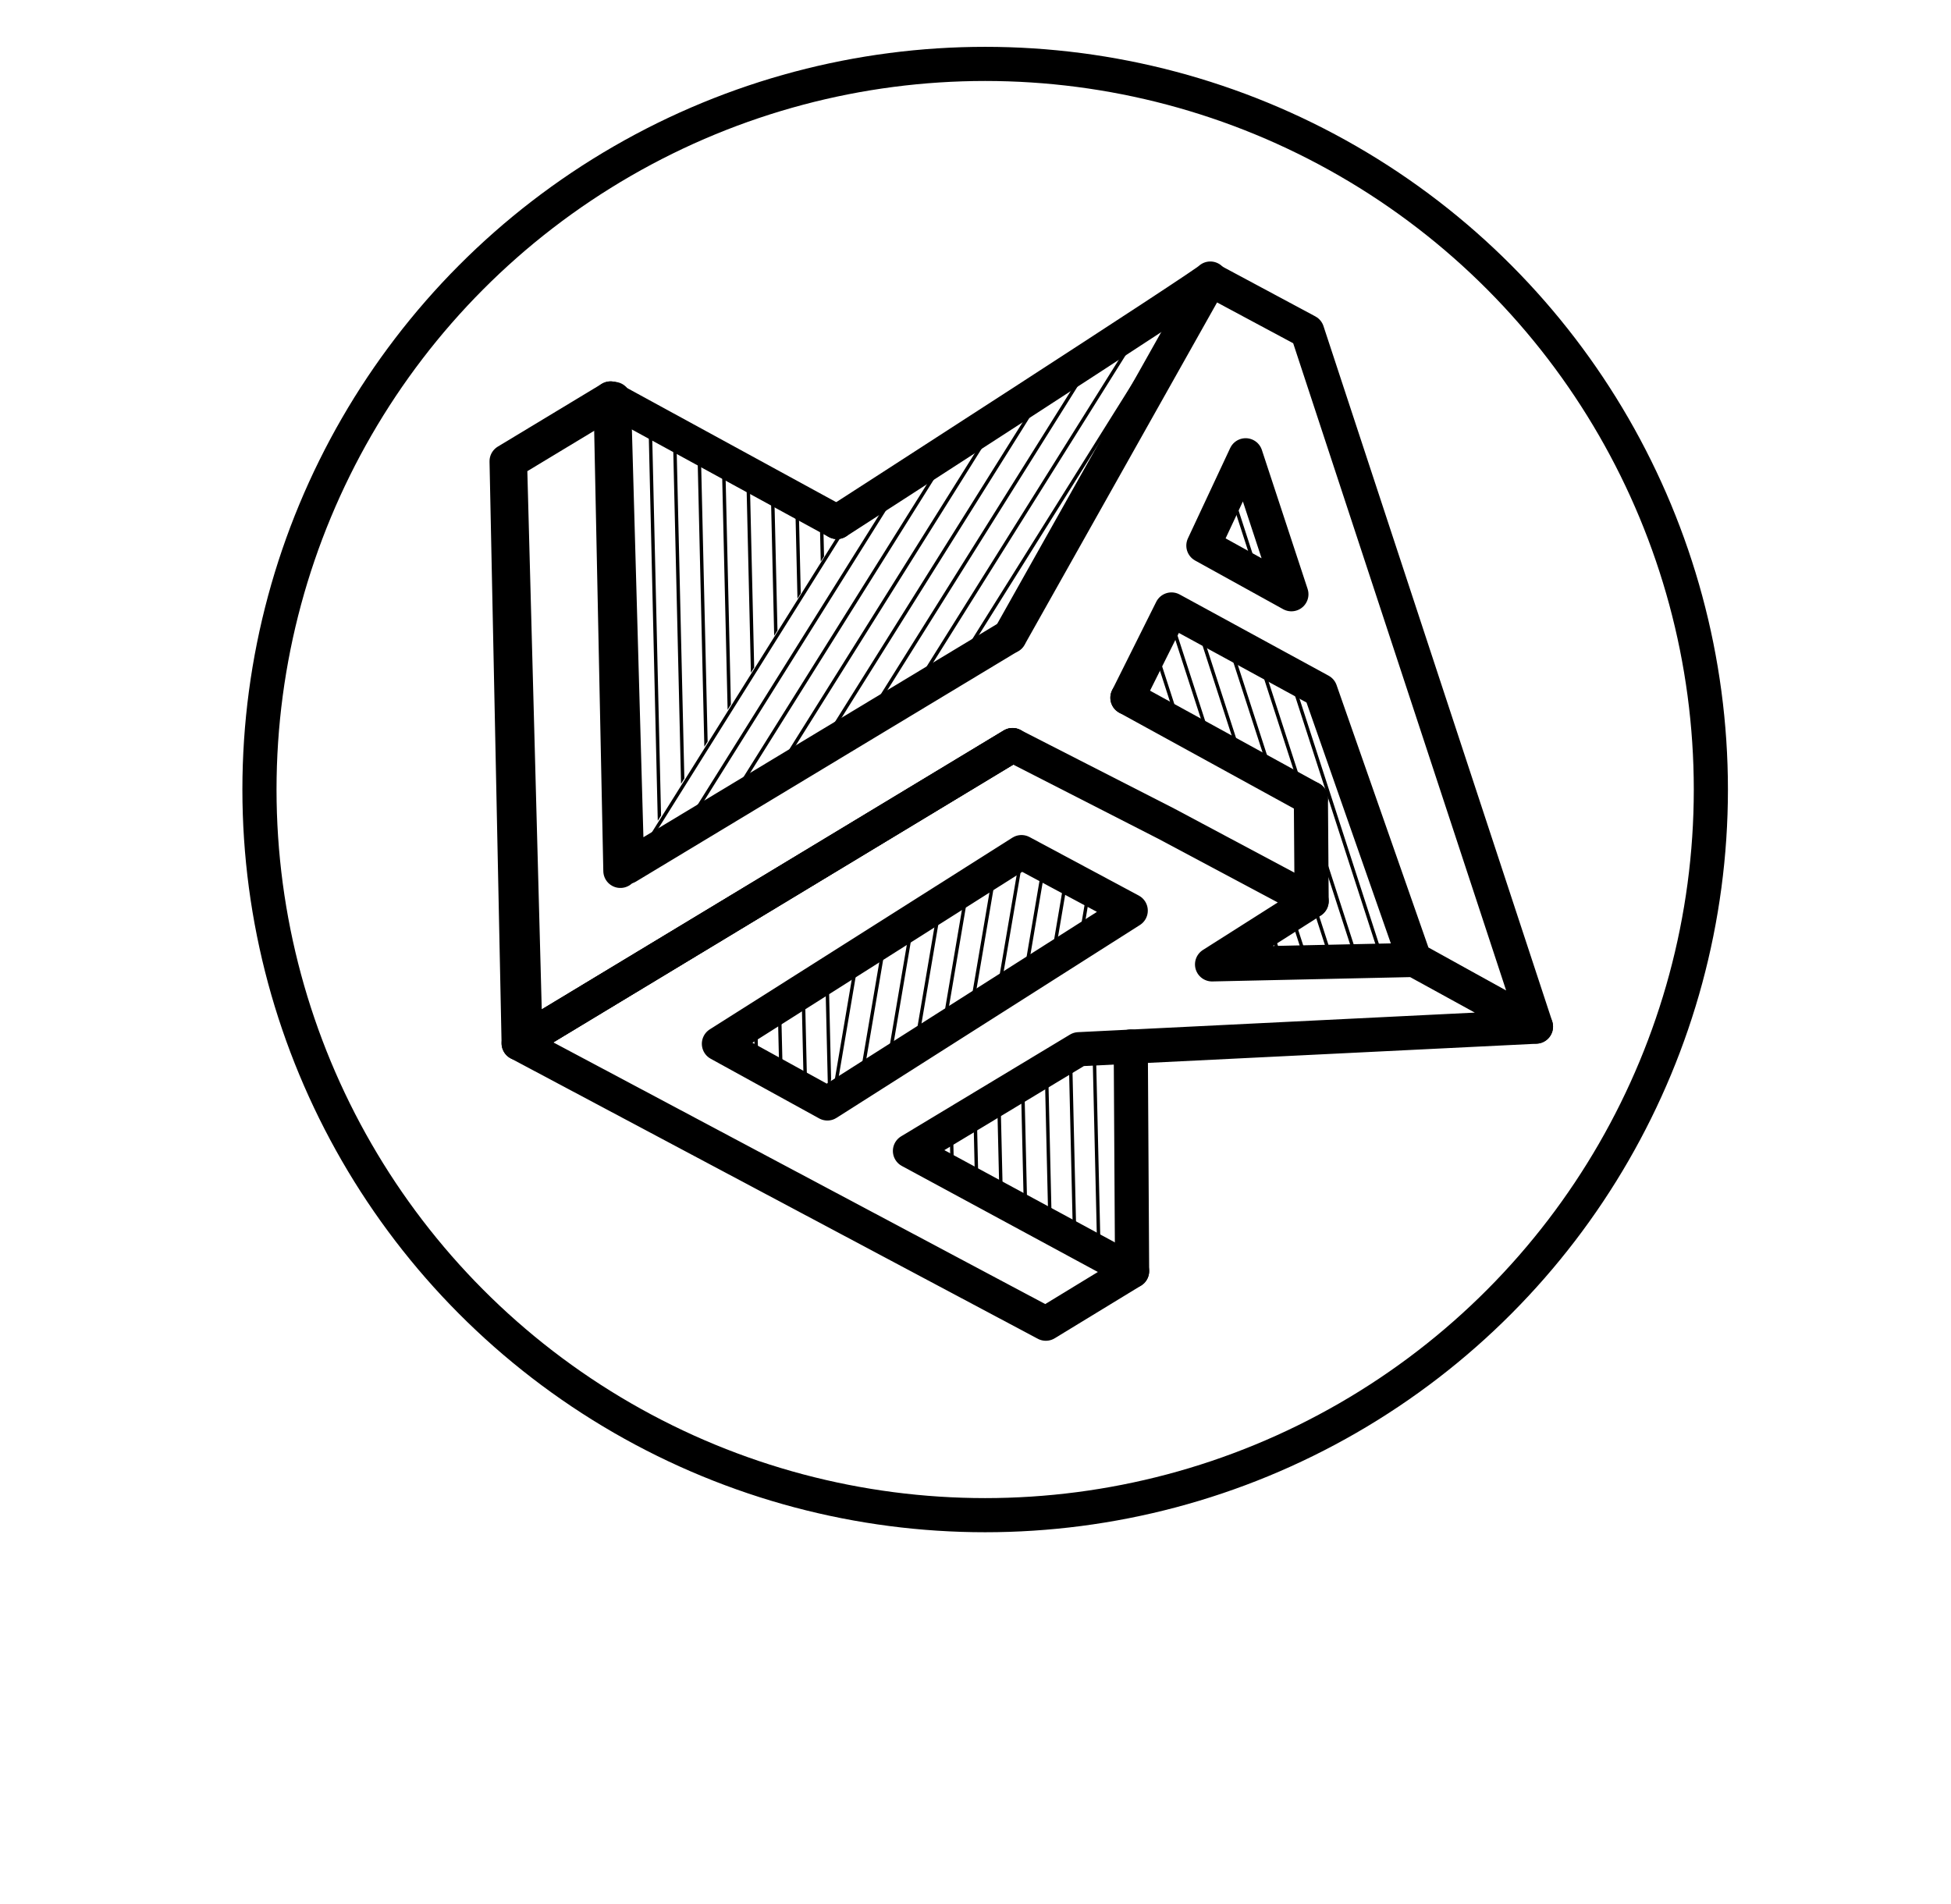 <svg xmlns="http://www.w3.org/2000/svg" xmlns:xlink="http://www.w3.org/1999/xlink" viewBox="0 0 571.48 557.77"><defs><style>.cls-1,.cls-2,.cls-3,.cls-4{fill:none;}.cls-1,.cls-3,.cls-4{stroke:#000;}.cls-1,.cls-3{stroke-linecap:round;stroke-linejoin:round;}.cls-1{stroke-width:10px;}.cls-4{stroke-miterlimit:10;}.cls-5{clip-path:url(#clip-path);}.cls-6{clip-path:url(#clip-path-2);}.cls-7{clip-path:url(#clip-path-3);}.cls-8{clip-path:url(#clip-path-4);}.cls-9{clip-path:url(#clip-path-5);}.cls-10{clip-path:url(#clip-path-6);}</style><clipPath id="clip-path" transform="translate(62.78 7.36)"><path class="cls-1" d="M233.83,210.93,91.14,297.1,86.61,127.89l30.45-18.39,3.87,137.11,112-67.54h0"/></clipPath><clipPath id="clip-path-2" transform="translate(62.78 7.36)"><polygon class="cls-2" points="117.66 114.99 182.34 149.68 121.73 246.06 117.66 114.99"/></clipPath><clipPath id="clip-path-3" transform="translate(62.78 7.36)"><polygon class="cls-2" points="177.21 148.41 283.9 80.02 228.09 182.6 121.64 245.75 177.21 148.41"/></clipPath><clipPath id="clip-path-4" transform="translate(62.78 7.36)"><path class="cls-2" d="M151.93,294.42l32.79-19.85L180,314.28Zm53.95,34.41,61.74,36.73,0-65.54-15.23.75Z"/></clipPath><clipPath id="clip-path-5" transform="translate(62.78 7.36)"><path class="cls-2" d="M181.5,313.91l1-36.92L238,242.47l29.11,15.6Z"/></clipPath><clipPath id="clip-path-6" transform="translate(62.78 7.36)"><path class="cls-2" d="M265.64,195.49l12.9-22.89,43.64,20.82,27.54,78.68-59.3,1.45,27-16.51L319.36,228Zm48-30.32-14.1-36.29-11.69,22Z"/></clipPath></defs><g id="Layer_1" data-name="Layer 1"><path class="cls-1" d="M233.81,210.9,89.14,298.26l-3.53-170.5,30.46-18.39,2.87,138.39" transform="translate(62.78 7.36)"/><path class="cls-1" d="M249.11,185.68" transform="translate(62.78 7.36)"/><path class="cls-1" d="M233.14,178.79" transform="translate(62.78 7.36)"/><polyline class="cls-1" points="295.76 186.43 354.54 81.88 382.92 97.09 449.91 300.71 414.32 281.01 386.78 202.33 343.15 178.54 330.24 204.4"/><polygon class="cls-1" points="352.49 159.83 364.87 133.37 378.27 174.08 352.49 159.83"/><path class="cls-1" d="M89.14,298.26l154.42,82.15L268.83,365l-65.07-35.2L253.21,300l133.92-6.6h0l-35.62-19.55-59.26,1.3,29.17-18.52L278.8,233.91l-45-23Zm147.29-56,32,17.14-88.86,56.49-31.77-17.48Z" transform="translate(62.78 7.36)"/><line class="cls-1" x1="178.85" y1="116.72" x2="245.16" y2="152.92"/><line class="cls-1" x1="331.61" y1="372.34" x2="331.22" y2="306.57"/><path class="cls-1" d="M287,174.84" transform="translate(62.78 7.36)"/><path class="cls-1" d="M346.62,240.49" transform="translate(62.78 7.36)"/><path class="cls-1" d="M267.46,197.05" transform="translate(62.78 7.36)"/><line class="cls-1" x1="330.24" y1="204.4" x2="383.98" y2="233.89"/><line class="cls-1" x1="383.98" y1="233.89" x2="384.2" y2="263.94"/><path class="cls-1" d="M291.74,74.24c0,.83-109.36,71.32-109.36,71.32" transform="translate(62.78 7.36)"/><line class="cls-3" x1="245.16" y1="152.92" x2="245.16" y2="152.92"/><path class="cls-3" d="M179.55,315.85" transform="translate(62.78 7.36)"/><path class="cls-3" d="M184.33,276.14" transform="translate(62.78 7.36)"/><path class="cls-1" d="M297.65,212" transform="translate(62.78 7.36)"/><path class="cls-1" d="M324,195" transform="translate(62.78 7.36)"/><path class="cls-1" d="M268.83,365" transform="translate(62.78 7.36)"/><path class="cls-1" d="M387,293.36" transform="translate(62.78 7.36)"/><path class="cls-4" d="M110.15,830.81" transform="translate(62.78 7.36)"/><path class="cls-4" d="M117.22,830.81" transform="translate(62.78 7.36)"/><path class="cls-4" d="M124.29,830.81" transform="translate(62.78 7.36)"/><path class="cls-4" d="M131.36,830.81" transform="translate(62.78 7.36)"/><path class="cls-4" d="M138.43,830.81" transform="translate(62.78 7.36)"/><path class="cls-4" d="M145.5,830.81" transform="translate(62.78 7.36)"/><path class="cls-4" d="M152.57,830.81" transform="translate(62.78 7.36)"/><path class="cls-4" d="M159.64,830.81" transform="translate(62.78 7.36)"/><path class="cls-4" d="M166.72,830.81" transform="translate(62.78 7.36)"/><path class="cls-4" d="M173.79,830.81" transform="translate(62.78 7.36)"/><path class="cls-4" d="M180.86,830.81" transform="translate(62.78 7.36)"/><path class="cls-4" d="M187.93,830.81" transform="translate(62.78 7.36)"/><path class="cls-4" d="M195,830.81" transform="translate(62.78 7.36)"/><path class="cls-4" d="M202.07,830.81" transform="translate(62.78 7.36)"/><path class="cls-4" d="M209.14,830.81" transform="translate(62.78 7.36)"/><path class="cls-4" d="M216.21,830.81" transform="translate(62.78 7.36)"/><path class="cls-4" d="M223.28,830.81" transform="translate(62.78 7.36)"/><path class="cls-4" d="M230.36,830.81" transform="translate(62.78 7.36)"/><path class="cls-4" d="M237.43,830.81" transform="translate(62.78 7.36)"/><path class="cls-4" d="M244.5,830.81" transform="translate(62.78 7.36)"/><path class="cls-4" d="M251.57,830.81" transform="translate(62.78 7.36)"/><path class="cls-4" d="M258.64,830.81" transform="translate(62.78 7.36)"/><path class="cls-4" d="M265.71,830.81" transform="translate(62.78 7.36)"/><path class="cls-4" d="M272.78,830.81" transform="translate(62.78 7.36)"/><path class="cls-4" d="M279.85,830.81" transform="translate(62.78 7.36)"/><path class="cls-4" d="M286.92,830.81" transform="translate(62.78 7.36)"/><path class="cls-4" d="M294,830.81" transform="translate(62.78 7.36)"/><path class="cls-4" d="M301.07,830.81" transform="translate(62.78 7.36)"/><path class="cls-4" d="M308.14,830.81" transform="translate(62.78 7.36)"/><path class="cls-4" d="M315.21,830.81" transform="translate(62.78 7.36)"/><path class="cls-4" d="M322.28,830.81" transform="translate(62.78 7.36)"/><path class="cls-4" d="M329.35,830.81" transform="translate(62.78 7.36)"/><path class="cls-4" d="M336.42,830.81" transform="translate(62.78 7.36)"/><path class="cls-4" d="M343.49,830.81" transform="translate(62.78 7.36)"/><path class="cls-4" d="M350.56,830.81" transform="translate(62.78 7.36)"/><path class="cls-4" d="M357.63,830.81" transform="translate(62.78 7.36)"/><path class="cls-4" d="M364.71,830.81" transform="translate(62.78 7.36)"/><path class="cls-4" d="M371.78,830.81" transform="translate(62.78 7.36)"/><path class="cls-4" d="M378.85,830.81" transform="translate(62.78 7.36)"/><path class="cls-4" d="M385.92,830.81" transform="translate(62.78 7.36)"/><circle class="cls-1" cx="288.57" cy="231.29" r="212.57"/></g><g id="Lines_L" data-name="Lines L"><g class="cls-5"><path class="cls-4" d="M-225.52,835.75" transform="translate(62.78 7.36)"/><path class="cls-4" d="M-218.45,835.75" transform="translate(62.78 7.36)"/><path class="cls-4" d="M-211.38,835.75" transform="translate(62.78 7.36)"/><path class="cls-4" d="M-204.31,835.75" transform="translate(62.78 7.36)"/><path class="cls-4" d="M-197.24,835.75" transform="translate(62.78 7.36)"/><path class="cls-4" d="M-190.17,835.75" transform="translate(62.78 7.36)"/><path class="cls-4" d="M-183.1,835.75" transform="translate(62.78 7.36)"/><path class="cls-4" d="M-176,835.75" transform="translate(62.78 7.36)"/><path class="cls-4" d="M-169,835.75" transform="translate(62.78 7.36)"/><path class="cls-4" d="M-161.88,835.75" transform="translate(62.78 7.36)"/><path class="cls-4" d="M-154.81,835.75" transform="translate(62.78 7.36)"/><path class="cls-4" d="M-147.74,835.75" transform="translate(62.78 7.36)"/><path class="cls-4" d="M-140.67,835.75" transform="translate(62.78 7.36)"/><path class="cls-4" d="M-133.6,835.75" transform="translate(62.78 7.36)"/><path class="cls-4" d="M-126.53,835.75" transform="translate(62.78 7.36)"/><path class="cls-4" d="M-119.46,835.75" transform="translate(62.78 7.36)"/><path class="cls-4" d="M-112.39,835.75" transform="translate(62.78 7.36)"/><path class="cls-4" d="M-105.32,835.75" transform="translate(62.78 7.36)"/><path class="cls-4" d="M-98.25,835.75" transform="translate(62.78 7.36)"/><path class="cls-4" d="M-91.17,835.75" transform="translate(62.78 7.36)"/><path class="cls-4" d="M-84.1,835.75" transform="translate(62.78 7.36)"/><path class="cls-4" d="M-77,835.75" transform="translate(62.78 7.36)"/><path class="cls-4" d="M-70,835.75" transform="translate(62.78 7.36)"/><path class="cls-4" d="M-62.89,835.75" transform="translate(62.78 7.36)"/><path class="cls-4" d="M-55.82,835.75" transform="translate(62.78 7.36)"/><path class="cls-4" d="M-48.75,835.75" transform="translate(62.78 7.36)"/><path class="cls-4" d="M-41.68,835.75" transform="translate(62.78 7.36)"/><path class="cls-4" d="M-34.61,835.75" transform="translate(62.78 7.36)"/><path class="cls-4" d="M-27.53,835.75" transform="translate(62.78 7.36)"/><path class="cls-4" d="M-20.46,835.75" transform="translate(62.78 7.36)"/><path class="cls-4" d="M-13.39,835.75" transform="translate(62.78 7.36)"/><path class="cls-4" d="M-6.32,835.75" transform="translate(62.78 7.36)"/><path class="cls-4" d="M.75,835.75" transform="translate(62.78 7.36)"/><path class="cls-4" d="M7.82,835.75" transform="translate(62.78 7.36)"/><path class="cls-4" d="M14.89,835.75" transform="translate(62.78 7.36)"/><path class="cls-4" d="M22,835.75" transform="translate(62.78 7.36)"/><path class="cls-4" d="M29,835.75" transform="translate(62.78 7.36)"/><path class="cls-4" d="M36.11,835.75" transform="translate(62.78 7.36)"/><path class="cls-4" d="M43.18,835.75" transform="translate(62.78 7.36)"/><path class="cls-4" d="M50.25,835.75" transform="translate(62.78 7.36)"/><path class="cls-4" d="M92.25,830.81" transform="translate(62.78 7.36)"/><path class="cls-4" d="M99.32,830.81" transform="translate(62.78 7.36)"/><path class="cls-4" d="M106.39,830.81" transform="translate(62.78 7.36)"/><path class="cls-4" d="M113.47,830.81" transform="translate(62.78 7.36)"/><path class="cls-4" d="M120.54,830.81" transform="translate(62.78 7.36)"/><path class="cls-4" d="M127.61,830.81" transform="translate(62.78 7.36)"/><path class="cls-4" d="M134.68,830.81" transform="translate(62.78 7.36)"/><path class="cls-4" d="M141.75,830.81" transform="translate(62.78 7.36)"/><path class="cls-4" d="M148.82,830.81" transform="translate(62.78 7.36)"/><path class="cls-4" d="M155.89,830.81" transform="translate(62.78 7.36)"/><path class="cls-4" d="M163,830.81" transform="translate(62.78 7.36)"/><path class="cls-4" d="M170,830.81" transform="translate(62.78 7.36)"/><path class="cls-4" d="M177.11,830.81" transform="translate(62.78 7.36)"/><path class="cls-4" d="M184.18,830.81" transform="translate(62.78 7.36)"/><path class="cls-4" d="M191.25,830.81" transform="translate(62.78 7.36)"/><path class="cls-4" d="M198.32,830.81" transform="translate(62.78 7.36)"/><path class="cls-4" d="M205.39,830.81" transform="translate(62.78 7.36)"/><path class="cls-4" d="M212.46,830.81" transform="translate(62.78 7.36)"/><path class="cls-4" d="M219.53,830.81" transform="translate(62.78 7.36)"/><path class="cls-4" d="M226.6,830.81" transform="translate(62.78 7.36)"/><path class="cls-4" d="M233.67,830.81" transform="translate(62.78 7.36)"/><path class="cls-4" d="M240.74,830.81" transform="translate(62.78 7.36)"/><path class="cls-4" d="M247.82,830.81" transform="translate(62.78 7.36)"/><path class="cls-4" d="M254.89,830.81" transform="translate(62.78 7.36)"/><path class="cls-4" d="M262,830.81" transform="translate(62.78 7.36)"/><path class="cls-4" d="M269,830.81" transform="translate(62.78 7.36)"/><path class="cls-4" d="M276.1,830.81" transform="translate(62.78 7.36)"/><path class="cls-4" d="M283.17,830.81" transform="translate(62.78 7.36)"/><path class="cls-4" d="M290.24,830.81" transform="translate(62.78 7.36)"/><path class="cls-4" d="M297.31,830.81" transform="translate(62.78 7.36)"/><path class="cls-4" d="M304.38,830.81" transform="translate(62.78 7.36)"/><path class="cls-4" d="M311.46,830.81" transform="translate(62.78 7.36)"/><path class="cls-4" d="M318.53,830.81" transform="translate(62.78 7.36)"/><path class="cls-4" d="M325.6,830.81" transform="translate(62.78 7.36)"/><path class="cls-4" d="M332.67,830.81" transform="translate(62.78 7.36)"/><path class="cls-4" d="M339.74,830.81" transform="translate(62.78 7.36)"/><path class="cls-4" d="M346.81,830.81" transform="translate(62.78 7.36)"/><path class="cls-4" d="M353.88,830.81" transform="translate(62.78 7.36)"/><path class="cls-4" d="M361,830.81" transform="translate(62.78 7.36)"/><path class="cls-4" d="M368,830.81" transform="translate(62.78 7.36)"/></g><path class="cls-1" d="M233.83,210.93,91.14,297.1,86.61,127.89l30.45-18.39,3.87,137.11,112-67.54h0" transform="translate(62.78 7.36)"/></g><g id="Lines_blank_space" data-name="Lines blank space"><g id="Layer_9" data-name="Layer 9"><g class="cls-6"><line class="cls-4" x1="19.63" y1="78.37" x2="28.15" y2="442.77"/><line class="cls-4" x1="26.7" y1="78.2" x2="35.22" y2="442.6"/><line class="cls-4" x1="33.77" y1="78.04" x2="42.29" y2="442.44"/><line class="cls-4" x1="40.84" y1="77.87" x2="49.35" y2="442.27"/><line class="cls-4" x1="47.91" y1="77.71" x2="56.42" y2="442.11"/><line class="cls-4" x1="54.98" y1="77.54" x2="63.49" y2="441.94"/><line class="cls-4" x1="62.05" y1="77.38" x2="70.56" y2="441.78"/><line class="cls-4" x1="69.12" y1="77.21" x2="77.63" y2="441.61"/><line class="cls-4" x1="76.19" y1="77.05" x2="84.7" y2="441.45"/><line class="cls-4" x1="83.26" y1="76.88" x2="91.77" y2="441.28"/><line class="cls-4" x1="90.32" y1="76.72" x2="98.84" y2="441.12"/><line class="cls-4" x1="97.39" y1="76.55" x2="105.91" y2="440.95"/><line class="cls-4" x1="104.46" y1="76.39" x2="112.98" y2="440.79"/><line class="cls-4" x1="111.53" y1="76.22" x2="120.05" y2="440.62"/><line class="cls-4" x1="118.6" y1="76.06" x2="127.12" y2="440.46"/><line class="cls-4" x1="125.67" y1="75.89" x2="134.18" y2="440.29"/><line class="cls-4" x1="132.74" y1="75.73" x2="141.25" y2="440.13"/><line class="cls-4" x1="139.81" y1="75.56" x2="148.32" y2="439.96"/><line class="cls-4" x1="146.88" y1="75.39" x2="155.39" y2="439.79"/><line class="cls-4" x1="153.95" y1="75.23" x2="162.46" y2="439.63"/><line class="cls-4" x1="161.02" y1="75.06" x2="169.53" y2="439.46"/><line class="cls-4" x1="168.09" y1="74.9" x2="176.6" y2="439.3"/><line class="cls-4" x1="175.15" y1="74.73" x2="183.67" y2="439.13"/><line class="cls-4" x1="182.22" y1="74.57" x2="190.74" y2="438.97"/><line class="cls-4" x1="189.29" y1="74.4" x2="197.81" y2="438.8"/><line class="cls-4" x1="196.36" y1="74.24" x2="204.88" y2="438.64"/><line class="cls-4" x1="203.43" y1="74.07" x2="211.95" y2="438.47"/><line class="cls-4" x1="210.5" y1="73.91" x2="219.01" y2="438.31"/><line class="cls-4" x1="217.57" y1="73.74" x2="226.08" y2="438.14"/><line class="cls-4" x1="224.64" y1="73.58" x2="233.15" y2="437.98"/><line class="cls-4" x1="231.71" y1="73.41" x2="240.22" y2="437.81"/><line class="cls-4" x1="238.78" y1="73.25" x2="247.29" y2="437.65"/><line class="cls-4" x1="245.85" y1="73.08" x2="254.36" y2="437.48"/><line class="cls-4" x1="252.92" y1="72.92" x2="261.43" y2="437.32"/><line class="cls-4" x1="259.98" y1="72.75" x2="268.5" y2="437.15"/><line class="cls-4" x1="267.05" y1="72.59" x2="275.57" y2="436.99"/><line class="cls-4" x1="274.12" y1="72.42" x2="282.64" y2="436.82"/><line class="cls-4" x1="281.19" y1="72.26" x2="289.71" y2="436.66"/><line class="cls-4" x1="288.26" y1="72.09" x2="296.77" y2="436.49"/><line class="cls-4" x1="295.33" y1="71.93" x2="303.84" y2="436.33"/></g></g><g id="Layer_10" data-name="Layer 10"><g class="cls-7"><line class="cls-4" x1="193.89" y1="0.27" x2="0.42" y2="309.18"/><line class="cls-4" x1="199.88" y1="4.02" x2="6.42" y2="312.94"/><line class="cls-4" x1="205.88" y1="7.77" x2="12.41" y2="316.69"/><line class="cls-4" x1="211.87" y1="11.52" x2="18.4" y2="320.44"/><line class="cls-4" x1="217.86" y1="15.28" x2="24.4" y2="324.2"/><line class="cls-4" x1="223.86" y1="19.03" x2="30.39" y2="327.95"/><line class="cls-4" x1="229.85" y1="22.78" x2="36.38" y2="331.7"/><line class="cls-4" x1="235.84" y1="26.54" x2="42.37" y2="335.46"/><line class="cls-4" x1="241.83" y1="30.29" x2="48.37" y2="339.21"/><line class="cls-4" x1="247.83" y1="34.04" x2="54.36" y2="342.96"/><line class="cls-4" x1="253.82" y1="37.8" x2="60.35" y2="346.71"/><line class="cls-4" x1="259.81" y1="41.55" x2="66.34" y2="350.47"/><line class="cls-4" x1="265.8" y1="45.3" x2="72.34" y2="354.22"/><line class="cls-4" x1="271.8" y1="49.06" x2="78.33" y2="357.97"/><line class="cls-4" x1="277.79" y1="52.81" x2="84.32" y2="361.73"/><line class="cls-4" x1="283.78" y1="56.56" x2="90.32" y2="365.48"/><line class="cls-4" x1="289.78" y1="60.32" x2="96.31" y2="369.23"/><line class="cls-4" x1="295.77" y1="64.07" x2="102.3" y2="372.99"/><line class="cls-4" x1="301.76" y1="67.82" x2="108.29" y2="376.74"/><line class="cls-4" x1="307.75" y1="71.58" x2="114.29" y2="380.49"/><line class="cls-4" x1="313.75" y1="75.33" x2="120.28" y2="384.25"/><line class="cls-4" x1="319.74" y1="79.08" x2="126.27" y2="388"/><line class="cls-4" x1="325.73" y1="82.83" x2="132.27" y2="391.75"/><line class="cls-4" x1="331.73" y1="86.59" x2="138.26" y2="395.51"/><line class="cls-4" x1="337.72" y1="90.34" x2="144.25" y2="399.26"/><line class="cls-4" x1="343.71" y1="94.09" x2="150.24" y2="403.01"/><line class="cls-4" x1="349.7" y1="97.85" x2="156.24" y2="406.76"/><line class="cls-4" x1="355.7" y1="101.6" x2="162.23" y2="410.52"/><line class="cls-4" x1="361.69" y1="105.35" x2="168.22" y2="414.27"/><line class="cls-4" x1="367.68" y1="109.11" x2="174.22" y2="418.02"/><line class="cls-4" x1="373.68" y1="112.86" x2="180.21" y2="421.78"/><line class="cls-4" x1="379.67" y1="116.61" x2="186.2" y2="425.53"/><line class="cls-4" x1="385.66" y1="120.37" x2="192.19" y2="429.28"/><line class="cls-4" x1="391.65" y1="124.12" x2="198.19" y2="433.04"/><line class="cls-4" x1="397.65" y1="127.87" x2="204.18" y2="436.79"/><line class="cls-4" x1="403.64" y1="131.63" x2="210.17" y2="440.54"/><line class="cls-4" x1="409.63" y1="135.38" x2="216.17" y2="444.3"/><line class="cls-4" x1="415.63" y1="139.13" x2="222.16" y2="448.05"/><line class="cls-4" x1="421.62" y1="142.89" x2="228.15" y2="451.8"/><line class="cls-4" x1="427.61" y1="146.64" x2="234.14" y2="455.56"/></g></g><g id="R_lines" data-name="R lines"><g class="cls-8"><path class="cls-4" d="M141.91,186l8.52,364.4m7.07-.17L149,185.84m7.07-.17,8.52,364.4m-1.45-364.56,8.52,364.4m-1.45-364.57,8.51,364.4m-1.44-364.56,8.51,364.4m7.07-.17L184.33,185m7.07-.16,8.51,364.4m-1.44-364.57L207,549.08m-1.44-364.56,8.51,364.4m-1.44-364.57,8.51,364.4m7.07-.16-8.52-364.4m15.59,364.23L226.74,184m7.07-.16,8.52,364.4m-1.45-364.57,8.52,364.4M248,183.53l8.51,364.4M255,183.36l8.51,364.4M262.09,183.2l8.51,364.4m7.07-.17L269.16,183m15.58,364.24-8.51-364.4m7.07-.17,8.51,364.4m-1.44-364.56,8.51,364.4m-1.45-364.57L306,546.77M304.5,182.21,313,546.61m7.07-.17L311.57,182m7.07-.16,8.52,364.4m-1.45-364.57,8.52,364.4m-1.45-364.56L341.29,546m-1.44-364.57,8.51,364.4m-1.44-364.56,8.51,364.4M354,181.05l8.51,364.4m7.07-.17-8.51-364.39m7.07-.17,8.51,364.4M375.2,180.55,383.71,545m-1.45-364.56,8.52,364.4m-1.45-364.57,8.52,364.4M396.4,180.06l8.52,364.4m-1.45-364.57L412,544.29m-1.45-364.56,8.52,364.4m-1.45-364.57L426.12,544" transform="translate(62.78 7.36)"/></g></g><g id="R_lines_2" data-name="R lines 2"><g class="cls-9"><path class="cls-4" d="M155.07,130l-61,359.36m7,1.18,61-359.36m7,1.18L108,491.76m68-358.17L115,493m68-358.18L122,494.13m68-358.18-61,359.36m7,1.19,61-359.36m7,1.18-61,359.36m68-358.18-61,359.36m68-358.17-61,359.36m68-358.18-61,359.36m7,1.18,61-359.36m-54,360.55,61-359.36m7,1.18-61,359.36m68-358.18L191.67,506m68-358.17-61,359.36m68-358.18-61,359.36m68-358.18-61,359.36m7,1.19,61-359.36m-54,360.54,61-359.36m7,1.18-61,359.36m68-358.17-61,359.36m68-358.18-61,359.36m68-358.18-61,359.36m7,1.19,61-359.36m7,1.18L268.36,519m68-358.18-61,359.36M343.3,162l-61,359.35m68-358.17-61,359.36m68-358.18-61,359.36m68-358.17-61,359.35m7,1.19,61-359.36m7,1.18-61,359.36m68-358.17-61,359.35m68-358.17-61,359.36m68-358.18-61,359.36m68-358.17L345,532m68-358.17L352,533.18M420,175,359,534.36m68-358.17L366,535.54" transform="translate(62.78 7.36)"/></g></g><g id="Layer_13" data-name="Layer 13"><g class="cls-10"><path class="cls-4" d="M133.57,157.76l112.3,346.77m6.73-2.18L140.3,155.58M147,153.4,259.32,500.17m-105.57-349L266.05,498M160.48,149.05l112.3,346.77M167.21,146.87,279.5,493.64m6.73-2.18L173.93,144.69m6.73-2.18L293,489.28M187.39,140.33,299.69,487.1m-105.57-349L306.41,484.92M200.84,136l112.3,346.76m6.73-2.17L207.57,133.8m119,344.59L214.3,131.62m6.72-2.18,112.3,346.77M227.75,127.26,340.05,474M234.48,125.08l112.3,346.77m-105.57-349L353.5,469.67M247.93,120.73,360.23,467.5m6.73-2.18L254.66,118.55m119,344.59L261.39,116.37m6.72-2.18L380.41,461M274.84,112l112.3,346.77M281.57,109.83,393.87,456.6m-105.57-349L400.59,454.42m6.73-2.17L295,105.48m6.73-2.18,112.3,346.77M308.48,101.12,420.77,447.89M315.2,98.94,427.5,445.71M321.93,96.76l112.3,346.77M328.66,94.58,441,441.35M335.39,92.41,447.68,439.18m6.73-2.18L342.11,90.23m6.73-2.18,112.3,346.77M355.57,85.87,467.86,432.64M362.29,83.69l112.3,346.77M369,81.51l112.3,346.77M375.75,79.33,488.05,426.1M382.48,77.16,494.77,423.93M389.2,75,501.5,421.75M395.93,72.8l112.3,346.77" transform="translate(62.78 7.36)"/></g></g></g></svg>